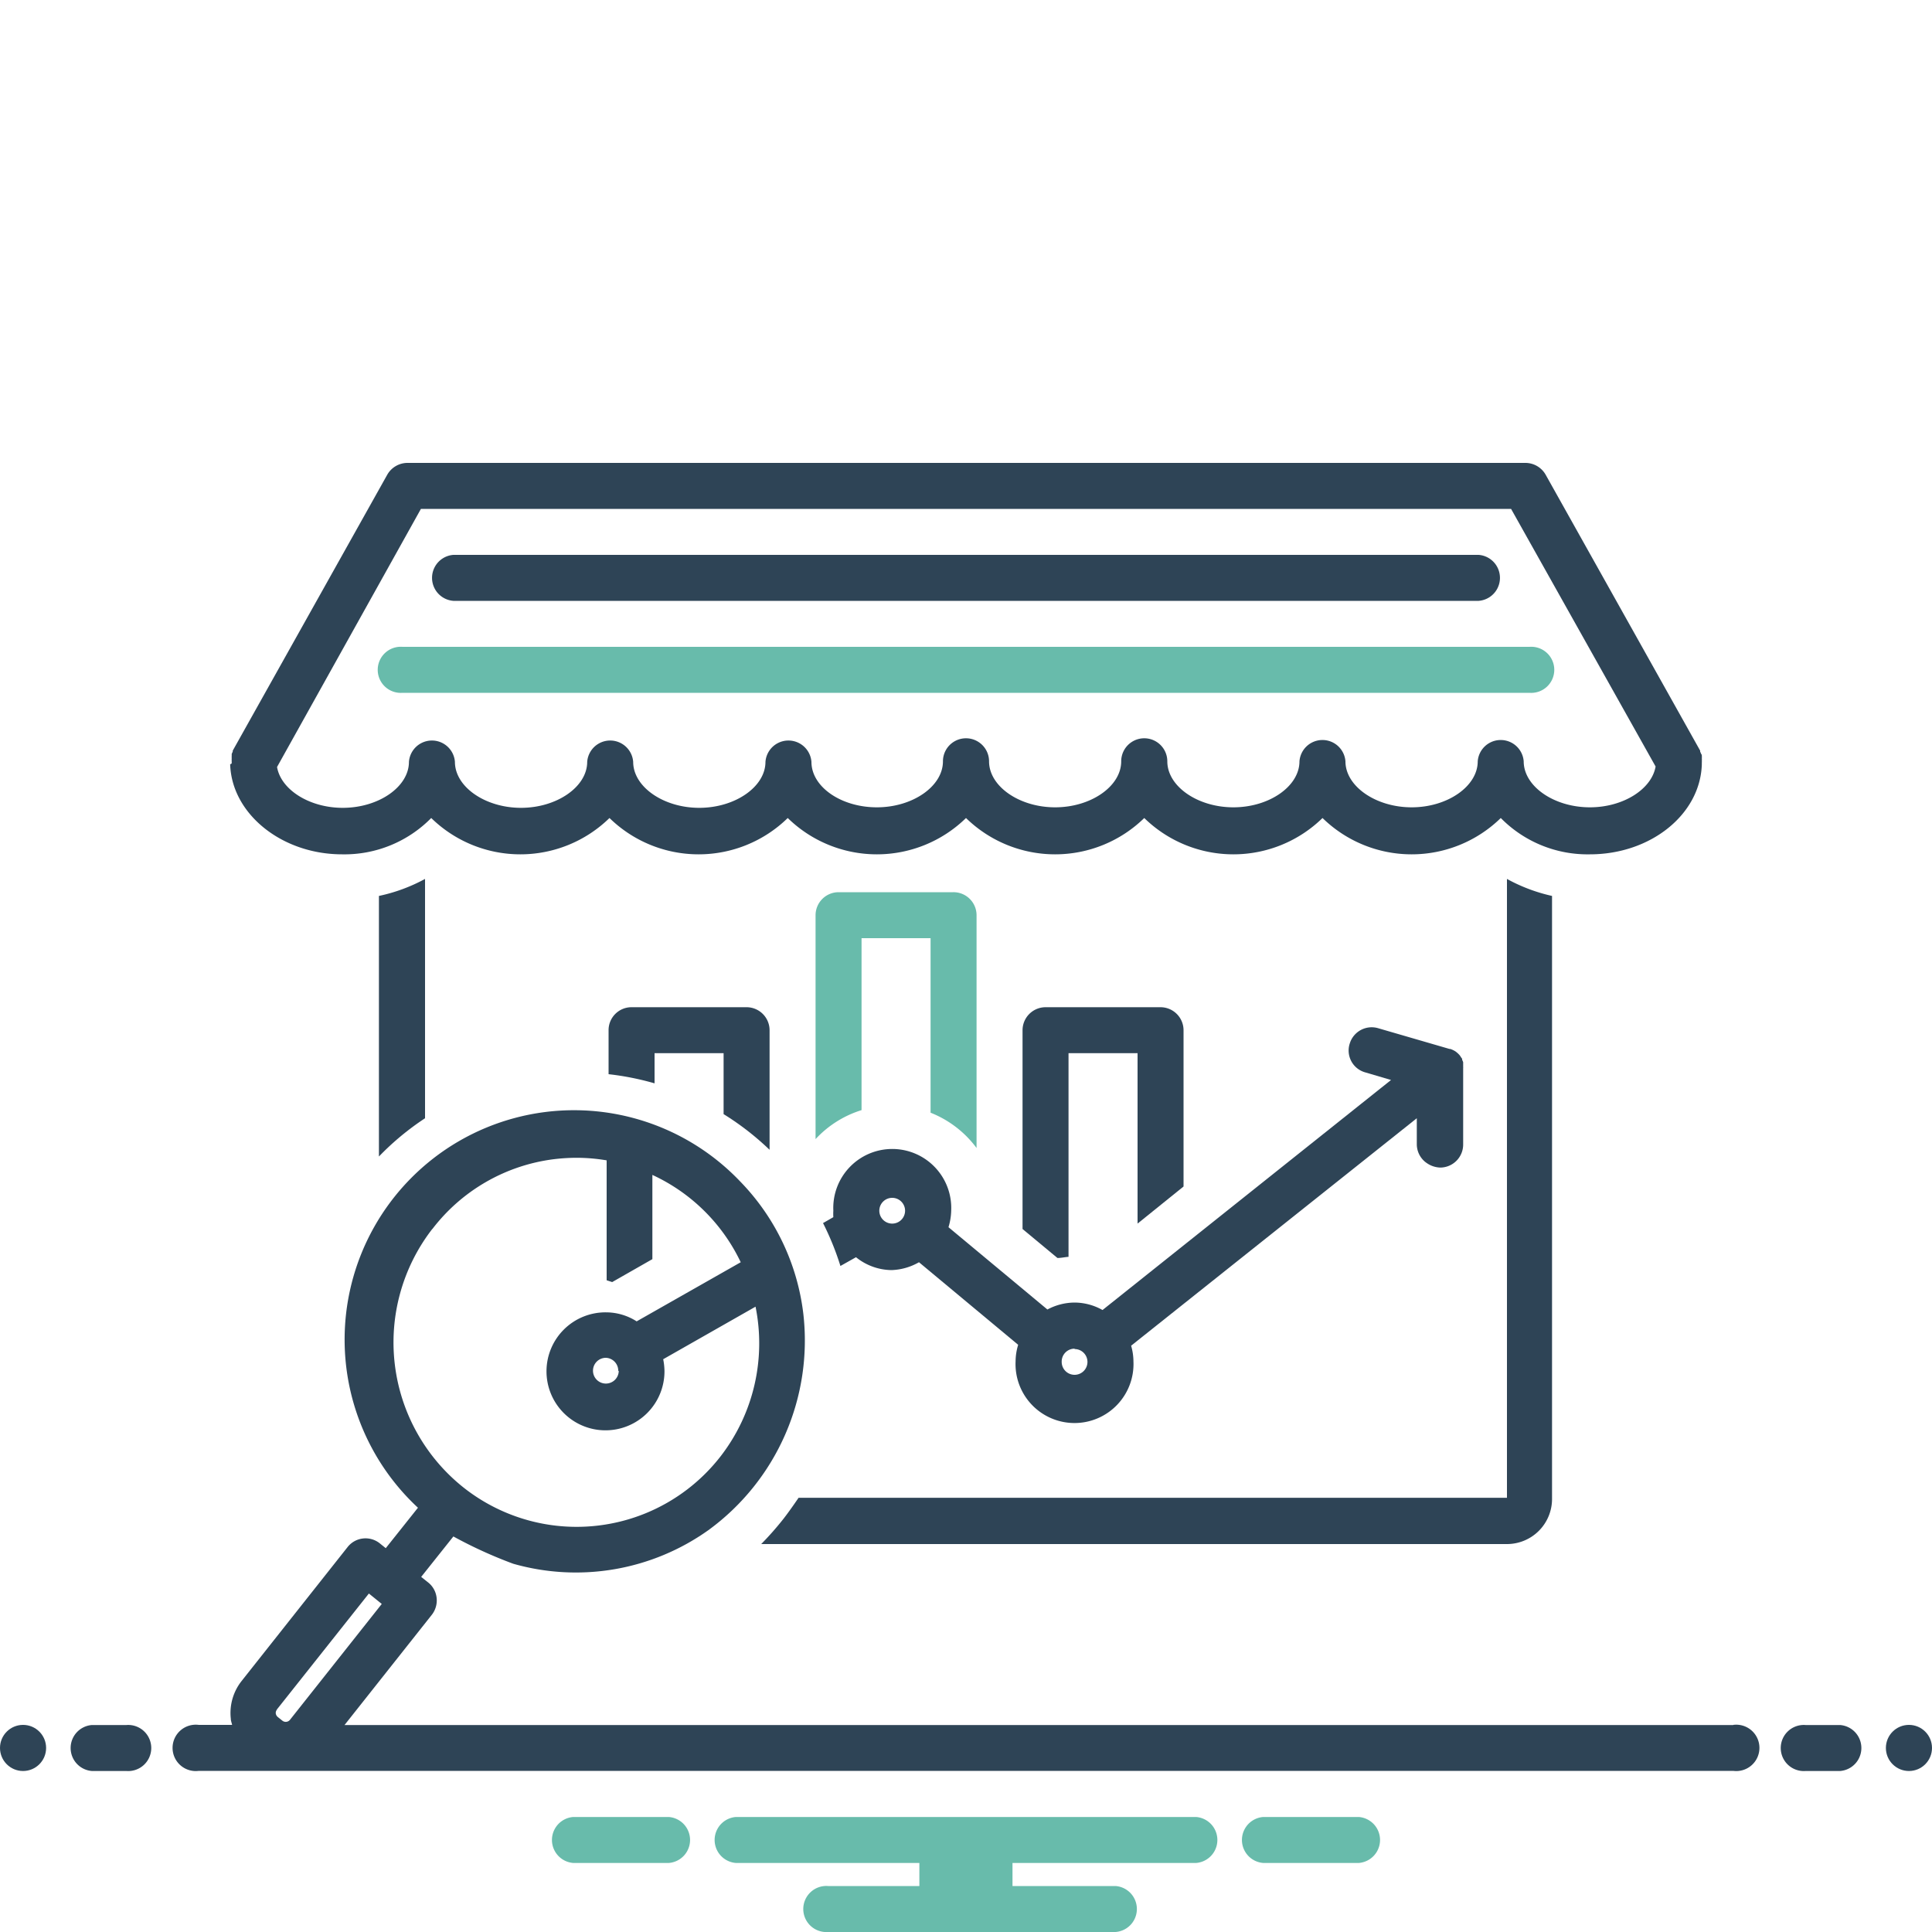<svg viewBox="0 0 150 150" xmlns="http://www.w3.org/2000/svg"><path d="m142.86 133.93h-2.68a1.79 1.79 0 1 0 0 3.57h2.68a1.79 1.79 0 0 0 0-3.57z" fill="#2e4456"/><circle cx="148.21" cy="135.71" fill="#2e4456" r="1.79"/><path d="m105.49 141.07h-7.41a1.79 1.79 0 0 0 0 3.57h7.41a1.79 1.79 0 0 0 0-3.57z" fill="#68bbab"/><path d="m51.92 141.07h-7.41a1.79 1.79 0 0 0 0 3.57h7.41a1.79 1.79 0 0 0 0-3.57z" fill="#68bbab"/><path d="m92.86 141.07h-35.72a1.79 1.79 0 0 0 0 3.57h14.24v1.79h-7.09a1.79 1.79 0 1 0 0 3.57h22.32a1.79 1.79 0 0 0 0-3.57h-8v-1.79h14.25a1.79 1.79 0 0 0 0-3.57z" fill="#68bbab"/><path d="m17.87 59.33c.11 3.85 4 7 8.69 7a9.45 9.45 0 0 0 6.92-2.82 9.9 9.9 0 0 0 13.84 0 9.9 9.9 0 0 0 13.84 0 9.9 9.9 0 0 0 13.84 0 9.9 9.9 0 0 0 13.84 0 9.9 9.9 0 0 0 13.84 0 9.9 9.9 0 0 0 13.84 0 9.45 9.45 0 0 0 6.92 2.82c4.73 0 8.58-3.11 8.69-7a.15.15 0 0 1 0-.07v-.11a.28.28 0 0 0 0-.09 1.23 1.23 0 0 0 0-.19 1 1 0 0 0 0-.17c0-.05 0-.11-.05-.16a1.42 1.42 0 0 0 -.08-.18v-.08l-12-21.43a1.81 1.81 0 0 0 -1.56-.91h-86.81a1.81 1.81 0 0 0 -1.56.91l-12 21.43v.08a1.42 1.42 0 0 0 -.08.18v.16a1 1 0 0 0 0 .17 1.23 1.23 0 0 0 0 .19.28.28 0 0 0 0 .09v.11a.15.15 0 0 1 -.12.07zm14.81-19.82h84.64l11.22 20c-.3 1.76-2.51 3.17-5.1 3.17-2.79 0-5.14-1.63-5.14-3.57a1.79 1.79 0 0 0 -3.57 0c0 1.94-2.35 3.57-5.13 3.57s-5.14-1.63-5.14-3.57a1.79 1.79 0 0 0 -3.57 0c0 1.94-2.35 3.57-5.13 3.57s-5.13-1.63-5.13-3.57a1.79 1.79 0 0 0 -3.58 0c0 1.94-2.35 3.57-5.13 3.57s-5.13-1.63-5.13-3.57a1.79 1.79 0 0 0 -3.58 0c0 1.94-2.35 3.57-5.13 3.57s-5.08-1.59-5.08-3.53a1.79 1.79 0 0 0 -3.57 0c0 1.94-2.36 3.57-5.14 3.57s-5.13-1.63-5.13-3.57a1.79 1.79 0 0 0 -3.57 0c0 1.94-2.36 3.57-5.14 3.57s-5.13-1.63-5.13-3.57a1.79 1.79 0 0 0 -3.57 0c0 1.94-2.35 3.57-5.14 3.57-2.59 0-4.8-1.41-5.1-3.17z" fill="#2e4456"/><path d="m35.2 46.65h79.6a1.79 1.79 0 0 0 0-3.57h-79.6a1.79 1.79 0 0 0 0 3.57z" fill="#2e4456"/><path d="m31.25 53.79h87.5a1.79 1.79 0 1 0 0-3.57h-87.5a1.79 1.79 0 1 0 0 3.57z" fill="#68bbab"/><path d="m74 69.27h-8.9a1.79 1.79 0 0 0 -1.78 1.79v17.38a8.16 8.16 0 0 1 3.57-2.25v-13.35h5.36v13.55a8.19 8.19 0 0 1 3.57 2.74v-18.07a1.79 1.79 0 0 0 -1.82-1.79z" fill="#68bbab"/><g fill="#2e4456"><path d="m91.89 92.12v-12.12a1.79 1.79 0 0 0 -1.79-1.8h-8.92a1.79 1.79 0 0 0 -1.79 1.8v15.42l2.71 2.25c.29 0 .57-.07.86-.09v-15.81h5.36v13.23z"/><path d="m73.85 94a4.58 4.58 0 1 0 -9.15 0 4 4 0 0 0 0 .5l-.8.46a21.49 21.49 0 0 1 1.35 3.33l1.21-.68a4.46 4.46 0 0 0 2.76 1 4.58 4.58 0 0 0 2.13-.61l7.7 6.41a4.51 4.51 0 0 0 -.2 1.28 4.58 4.58 0 1 0 9.15 0 4.43 4.43 0 0 0 -.18-1.21l22.18-17.66v2a1.78 1.78 0 0 0 .56 1.31 1.56 1.56 0 0 0 .2.16 1.93 1.93 0 0 0 1.07.36 1.79 1.79 0 0 0 1.77-1.8v-5.79s0-.09 0-.13a.43.43 0 0 0 0-.11v-.2-.15a1.54 1.54 0 0 0 -.08-.19v-.07a.18.18 0 0 0 -.05-.07l-.09-.14-.05-.07a1.9 1.9 0 0 0 -.33-.3 1.84 1.84 0 0 0 -.4-.19h-.06l-5.54-1.61a1.78 1.78 0 0 0 -2.2 1.17 1.76 1.76 0 0 0 1.2 2.26l2 .59-22.4 17.86a4.45 4.45 0 0 0 -2.17-.58 4.53 4.53 0 0 0 -2.11.54l-7.68-6.39a4.72 4.72 0 0 0 .21-1.28zm-4.58 1a1 1 0 1 1 1-1 1 1 0 0 1 -1 1zm14.16 9.74a1 1 0 1 1 -1 1 1 1 0 0 1 1-1.03z"/><path d="m33 86.82v-18.58a13.2 13.2 0 0 1 -3.58 1.32v20.23a21.08 21.08 0 0 1 3.58-2.97z"/><path d="m60.86 117.88a23.83 23.83 0 0 1 -1.76 2h57.9a3.5 3.5 0 0 0 3.5-3.5v-46.82a13.2 13.2 0 0 1 -3.5-1.32v48.05h-55c-.37.54-.74 1.07-1.14 1.59z"/><path d="m58.05 87.8a21.86 21.86 0 0 1 1.7 1.47v-9.27a1.79 1.79 0 0 0 -1.75-1.8h-9a1.78 1.78 0 0 0 -1.75 1.8v3.4a21.49 21.49 0 0 1 3.57.71v-2.34h5.36v4.73a21.54 21.54 0 0 1 1.87 1.3z"/><circle cx="1.79" cy="135.71" r="1.79"/><path d="m9.82 133.93h-2.68a1.79 1.79 0 0 0 0 3.57h2.68a1.79 1.79 0 1 0 0-3.57z"/><path d="m134.57 133.93h-107.82l6.77-8.55a1.81 1.81 0 0 0 .38-1.32 1.77 1.77 0 0 0 -.66-1.2l-.54-.43 2.5-3.14a34.61 34.61 0 0 0 4.65 2.12 17.74 17.74 0 0 0 15.15-2.61 18.22 18.22 0 0 0 7.37-16.8 17.73 17.73 0 0 0 -4.92-10.29 17.81 17.81 0 1 0 -25 25.35l-2.5 3.14-.47-.38a1.77 1.77 0 0 0 -2.49.29l-8.23 10.4a4 4 0 0 0 -.84 2.93c0 .17.07.32.1.48h-2.59a1.8 1.8 0 1 0 0 3.57h119.14a1.8 1.8 0 1 0 0-3.57zm-101-38.51a14.09 14.09 0 0 1 9.43-5.42 15 15 0 0 1 1.76-.11 14 14 0 0 1 2.34.2v9.31l.43.14 3.12-1.78v-6.54a14.17 14.17 0 0 1 6.86 6.78l-8.08 4.59a4.43 4.43 0 0 0 -2.39-.7 4.58 4.58 0 1 0 4.55 4.58 4.92 4.92 0 0 0 -.1-.94l7.17-4.08a14.34 14.34 0 0 1 -2.66 11.55 14.15 14.15 0 0 1 -20 2.5 14.39 14.39 0 0 1 -2.44-20.08zm14.47 11a1 1 0 1 1 -1-1 1 1 0 0 1 .96 1.03zm-26.54 26.3 7.14-9 1 .81-7.13 9a.42.42 0 0 1 -.59.06l-.35-.28a.45.45 0 0 1 -.16-.28.41.41 0 0 1 .08-.28z"/></g></svg>